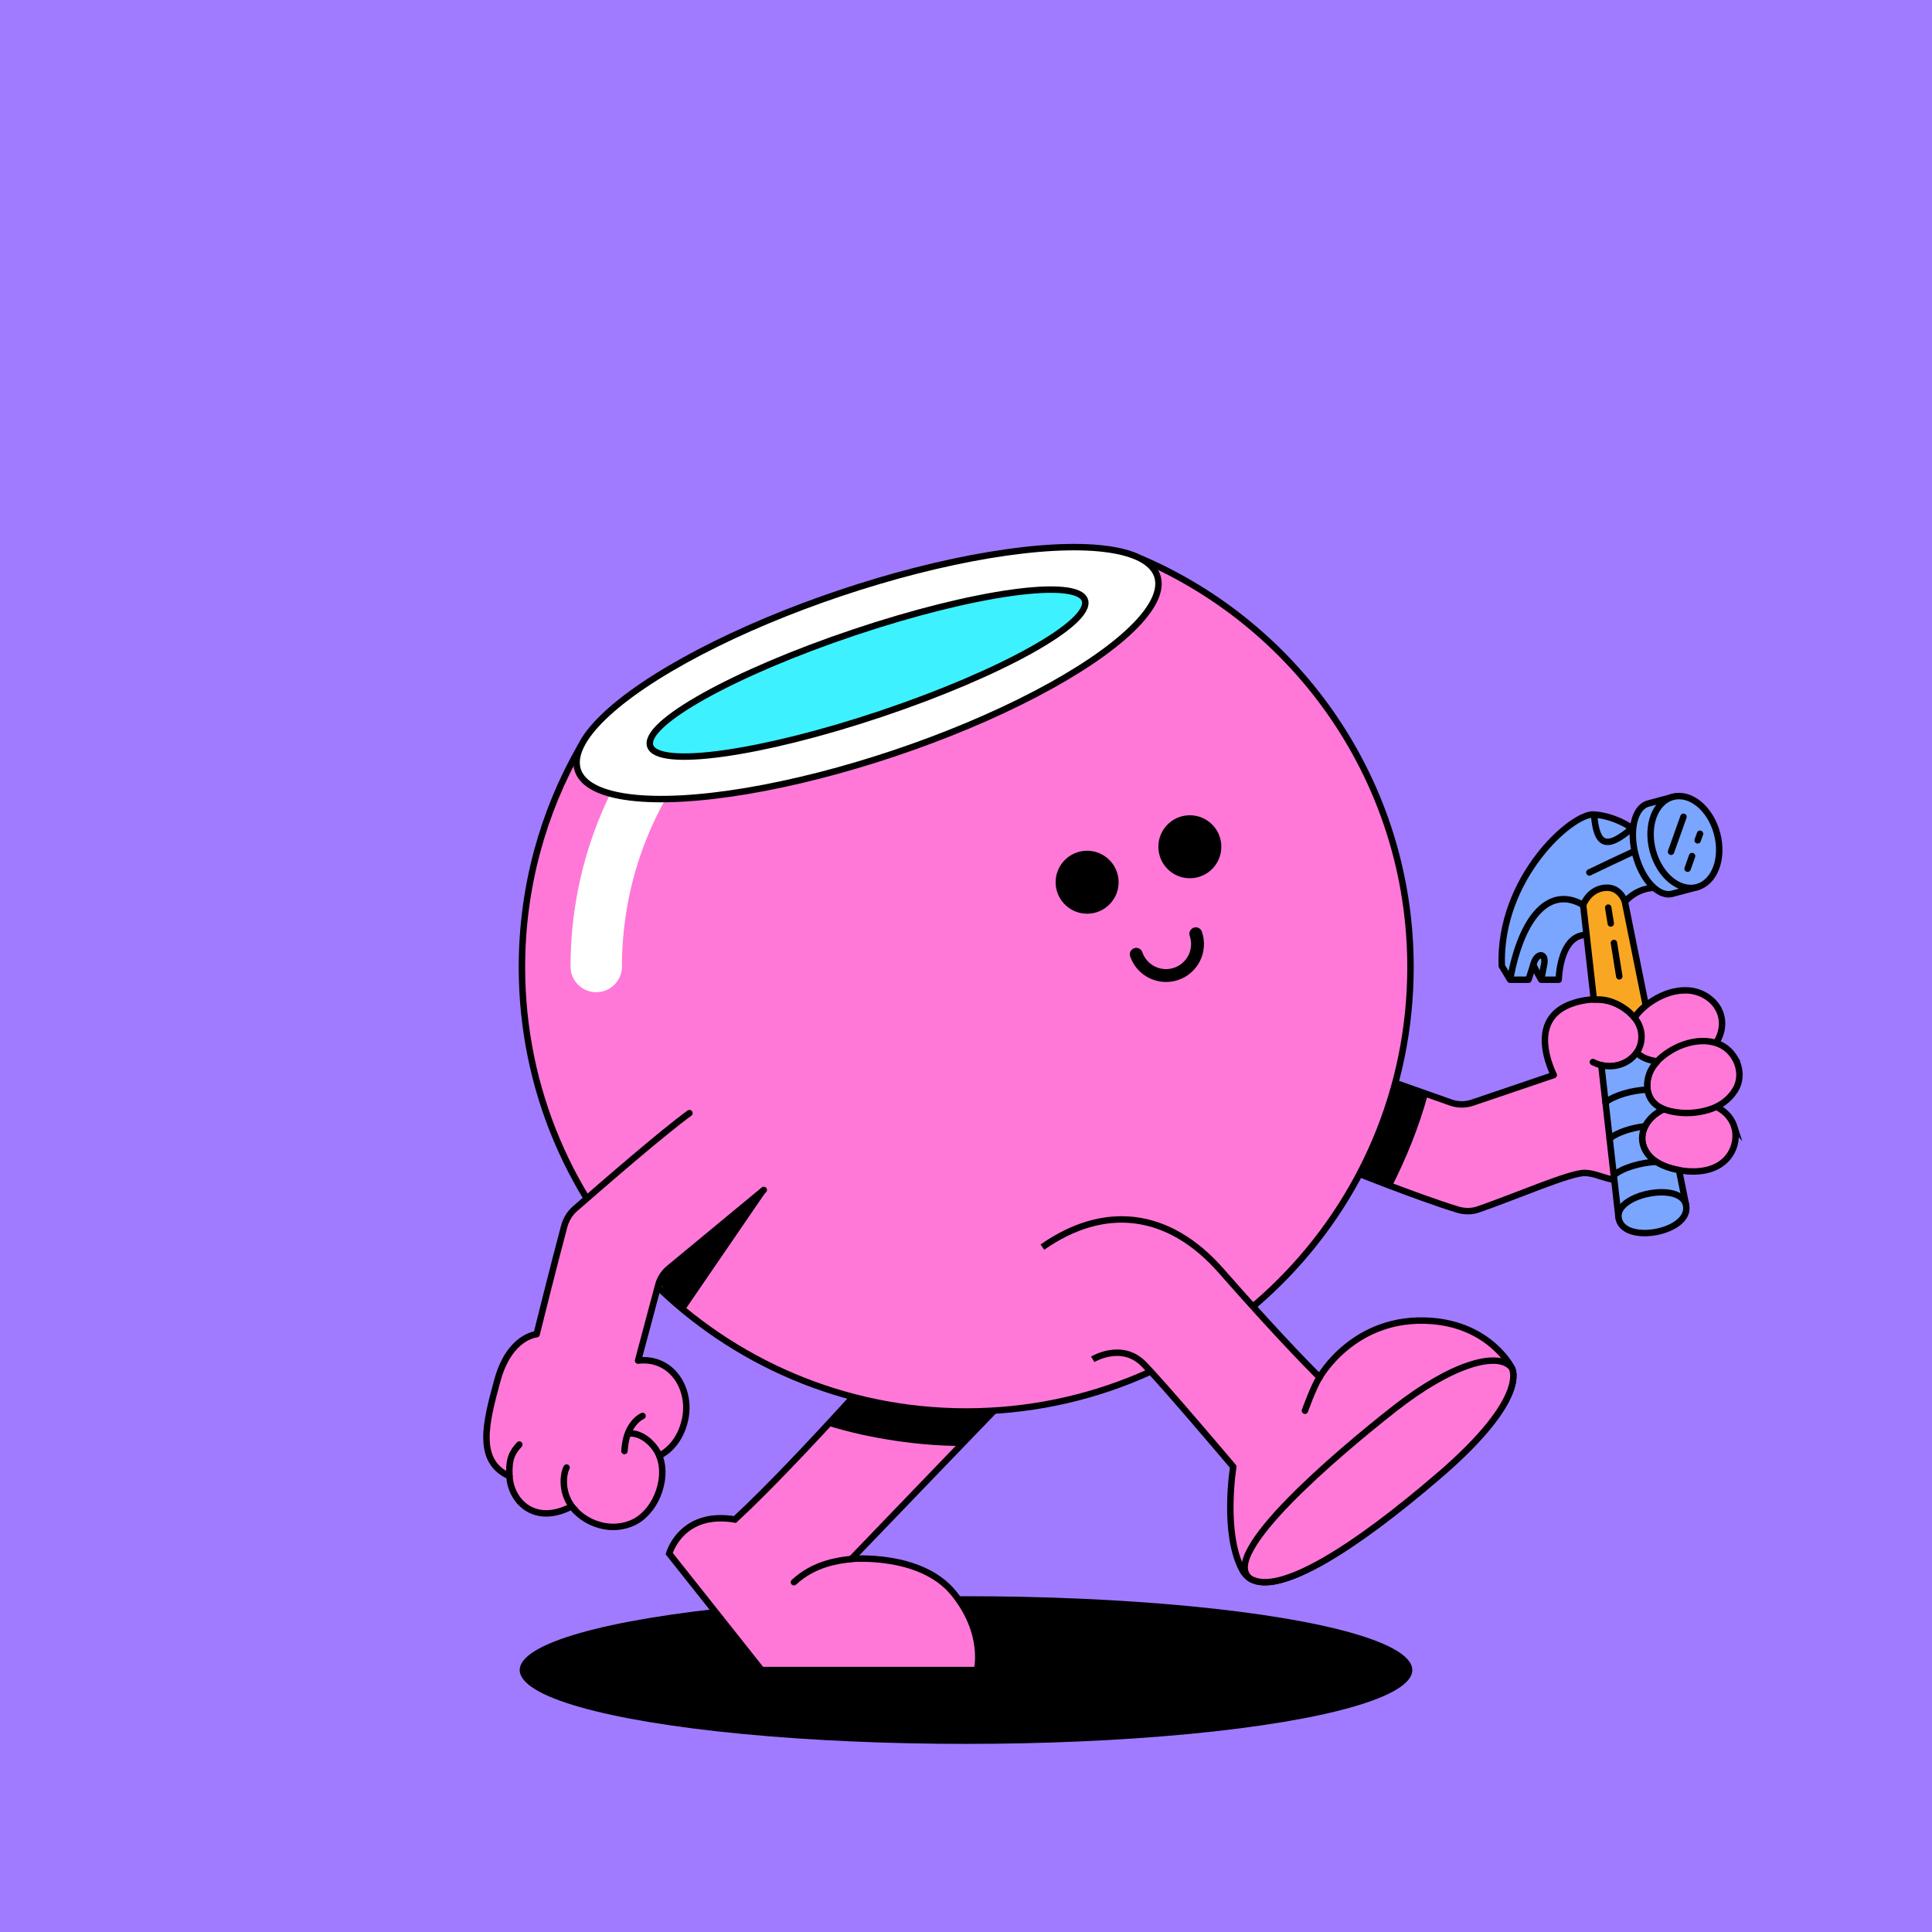 <?xml version="1.0" encoding="UTF-8"?>
<svg xmlns="http://www.w3.org/2000/svg" viewBox="0 0 600 600">
<rect x="0" y="0" width="600" height="600" fill="#333333" stroke="none"/>
<svg id="uuid-bc87ee82-23c3-4279-b438-811e43660712" data-name="BACKGROUND" xmlns="http://www.w3.org/2000/svg" viewBox="0 0 600 600"><defs><style>
      .uuid-52f0bbd2-4e52-45a8-8be3-bbbf1043e893 {
        fill: #a07bff;
      }
    </style></defs><rect class="uuid-52f0bbd2-4e52-45a8-8be3-bbbf1043e893" x="-1" y="-1" width="602" height="602"/></svg>
<svg id="uuid-bf7e525a-b2c7-4020-b508-877bdc0406a4" data-name="BACKGROUND" xmlns="http://www.w3.org/2000/svg" viewBox="0 0 600 600"><defs><style>
      .uuid-cae8e451-3158-423f-a4c4-142cfa64fc2f, .uuid-53b0b6c2-e2af-4a69-8394-836df11b181d {
        fill: #fff;
      }

      .uuid-6c565652-73da-4adf-a499-bd10556ab125, .uuid-53b0b6c2-e2af-4a69-8394-836df11b181d, .uuid-effa0351-bd28-4c1f-8e0f-0367a45f08e0, .uuid-be033c18-bf35-4c17-9e62-8709a499cbd0, .uuid-cd2bf4ed-c472-45eb-b36b-e9e8eed1b636, .uuid-2f2a2fea-5687-4202-a45d-609c70a3635c, .uuid-f9183db0-afbe-438e-8497-494846bbd113 {
        stroke: #000;
        stroke-width: 2px;
      }

      .uuid-6c565652-73da-4adf-a499-bd10556ab125, .uuid-53b0b6c2-e2af-4a69-8394-836df11b181d, .uuid-cd2bf4ed-c472-45eb-b36b-e9e8eed1b636, .uuid-2f2a2fea-5687-4202-a45d-609c70a3635c {
        stroke-miterlimit: 10;
      }

      .uuid-6c565652-73da-4adf-a499-bd10556ab125, .uuid-effa0351-bd28-4c1f-8e0f-0367a45f08e0, .uuid-cd2bf4ed-c472-45eb-b36b-e9e8eed1b636, .uuid-f9183db0-afbe-438e-8497-494846bbd113 {
        fill: #ff78d8;
      }

      .uuid-53b0b6c2-e2af-4a69-8394-836df11b181d, .uuid-effa0351-bd28-4c1f-8e0f-0367a45f08e0, .uuid-be033c18-bf35-4c17-9e62-8709a499cbd0, .uuid-cd2bf4ed-c472-45eb-b36b-e9e8eed1b636, .uuid-2f2a2fea-5687-4202-a45d-609c70a3635c {
        stroke-linecap: round;
      }

      .uuid-effa0351-bd28-4c1f-8e0f-0367a45f08e0, .uuid-be033c18-bf35-4c17-9e62-8709a499cbd0, .uuid-f9183db0-afbe-438e-8497-494846bbd113 {
        stroke-linejoin: round;
      }

      .uuid-be033c18-bf35-4c17-9e62-8709a499cbd0 {
        fill: none;
      }

      .uuid-2f2a2fea-5687-4202-a45d-609c70a3635c {
        fill: #3ef1ff;
      }
    </style></defs><path class="uuid-effa0351-bd28-4c1f-8e0f-0367a45f08e0" d="m409.81,359.6c9.2,3.77,29.89,12.05,42.79,16.03,2.11.65,4.41.69,6.5-.04,11.79-4.08,28.47-11.39,33.03-11.32,5.25.08,7.8,3.93,19.88,2.04,13.36-2.1,22.43-11.99,20.93-23.3-4.21-43.28-25.18-26.79-25.18-26.79,0,0-5.84-8.75-18.76-4.82-11.83,3.6-10.2,14.44-6.47,22.47l-25.29,8.58c-2.14.72-4.45.71-6.59-.02l-35.7-12.61"/><path class="uuid-cd2bf4ed-c472-45eb-b36b-e9e8eed1b636" d="m533.36,312.82c2.5,3.94,1.62,9.14-1.57,12.4-2.47,2.53-5.88,3.88-9.32,4.4-2.8.43-5.7.42-8.49-.08-2.14-.39-4.29-1.1-5.79-2.75-1.66-1.83-2.27-4.46-1.98-6.87.51-4.17,3.84-7.14,7.22-9.26,3.17-1.98,6.86-3.26,10.64-3.09,3.8.18,7.36,2.19,9.3,5.24Z"/><path class="uuid-cd2bf4ed-c472-45eb-b36b-e9e8eed1b636" d="m538.57,349.84c.97,3.03.32,6.43-1.5,9.01-3.77,5.33-11.17,5.65-16.96,4.27-3.31-.79-6.69-2.21-8.67-5.13-3.13-4.61-.82-9.79,3.48-12.56,2.58-1.66,5.61-2.67,8.63-3.14,5.73-.89,13.1,1.51,15.03,7.56Z"/><path class="uuid-cd2bf4ed-c472-45eb-b36b-e9e8eed1b636" d="m538.71,328.53c1.8,2.99,2.06,6.89.22,9.9-1.95,3.2-4.94,5.25-8.49,6.28-3.66,1.07-7.64,1.27-11.4.44-2.25-.5-4.53-1.38-5.96-3.28-1.86-2.47-1.89-5.68-.85-8.49,1.2-3.24,4.17-5.69,7.09-7.37,6.15-3.56,15.21-4.43,19.39,2.52Z"/><path class="uuid-cd2bf4ed-c472-45eb-b36b-e9e8eed1b636" d="m501.85,311.68s9.27,3.84,7.77,12.02c-1.04,5.68-8.17,9.55-14.94,6.13"/><path class="uuid-be033c18-bf35-4c17-9e62-8709a499cbd0" d="m500.67,331.08c2.41,1.63,5.11,8.04,3.4,14.42"/><path d="m443.44,339.88c-2.88,10.58-6.94,20.23-11.17,28.59-10.17-3.78-21.16-9.53-27-11.93l11.83-26.02,26.35,9.36Z"/><ellipse cx="300" cy="518.65" rx="138.6" ry="22.93"/><path class="uuid-6c565652-73da-4adf-a499-bd10556ab125" d="m319.36,427.14c-1.16,1.05-54.95,57-54.95,57,0,0,21.51-1.95,31.74,10.62,10.23,12.57,7.26,23.89,7.26,23.89h-66.9s-28.69-36.17-28.69-36.17c0,0,3.74-13.4,20.44-10.59,20.9-19.38,55.52-59.13,55.52-59.13l35.59,14.38Z"/><path d="m283.78,412.76l31.28,12.64-3.24,9.5c-2.93,3.03-9.76,10.12-13.64,14.14-11.92,0-27.98-2.13-41.33-6.37,13.95-15.1,26.93-29.92,26.93-29.92Z"/><path class="uuid-6c565652-73da-4adf-a499-bd10556ab125" d="m354.45,173.54l-.11.27-174.2,58.29c-11.49,20.13-18.05,43.43-18.05,68.27,0,76.2,61.77,137.98,137.97,137.98s137.98-61.77,137.98-137.98c0-56.89-34.43-105.72-83.58-126.83Z"/><path class="uuid-be033c18-bf35-4c17-9e62-8709a499cbd0" d="m264.41,484.14c-4.06.49-11.49,1.36-17.85,7.23"/><path class="uuid-cae8e451-3158-423f-a4c4-142cfa64fc2f" d="m185.17,308.14c-4.41,0-7.98-3.57-7.98-7.98,0-67.74,55.11-122.86,122.86-122.86,4.41,0,7.98,3.57,7.98,7.98s-3.57,7.98-7.98,7.98c-58.94,0-106.9,47.95-106.9,106.9,0,4.41-3.57,7.98-7.98,7.98Z"/><path d="m203.75,397.46l34.2-27.46-24.86,36.3c-6.73-5.1-3.66-2.61-9.34-8.83Z"/><path class="uuid-f9183db0-afbe-438e-8497-494846bbd113" d="m323.72,387.31c19.14-13.4,39.15-11.3,55.52,7.36,19.6,22.35,30.57,33.06,30.57,33.06,0,0,10.74-19.34,34.77-17.5,18.26,1.4,24.84,14.43,24.84,14.43,0,0,6.21,8.82-22.45,33.5-28.66,24.68-54.93,40.92-61.14,29.46-6.21-11.46-2.82-32.1-2.82-32.1,0,0-22.02-26.09-27.94-32.01-6.79-6.79-15.71-1.36-15.71-1.36"/><path class="uuid-6c565652-73da-4adf-a499-bd10556ab125" d="m446.97,458.17c-25.89,22.29-49.82,37.69-58.79,32.02-9.77-7.44,26.84-38.54,44.88-52.7,18.04-14.16,32.17-17.82,36.36-12.81,0,0,6.21,8.82-22.45,33.5Z"/><path class="uuid-be033c18-bf35-4c17-9e62-8709a499cbd0" d="m409.81,427.74c-1.89,2.86-4.55,10.38-4.55,10.38"/><ellipse class="uuid-53b0b6c2-e2af-4a69-8394-836df11b181d" cx="269.41" cy="209.07" rx="94.9" ry="26.25" transform="translate(-52.5 96.54) rotate(-18.55)"/><ellipse class="uuid-2f2a2fea-5687-4202-a45d-609c70a3635c" cx="269.41" cy="209.07" rx="71.19" ry="13.32" transform="translate(-52.5 96.54) rotate(-18.55)"/><g><path class="uuid-effa0351-bd28-4c1f-8e0f-0367a45f08e0" d="m214.11,345.7c-8.05,5.83-25.34,20.79-35.52,29.67-1.67,1.45-2.82,3.41-3.39,5.55-3.14,11.67-8.55,33.44-8.55,33.44,0,0-8.42.58-12.19,14.35-3.64,13.3-6.64,25.06,3.77,29.75.35,7.47,7.51,15.45,19.2,9.41.14-.06,1.32,1.32,1.44,1.45,2.64,2.7,6.36,4.45,10.13,4.81,3.65.36,7.61-.67,10.43-3.08,3.29-2.81,5.4-6.94,6.05-11.2.4-2.61.26-5.31-.75-7.78,0,0,6.2-2.51,8.05-11.34,1.99-9.49-4.22-19.42-14.62-18.18l6.17-23.11c.51-2.2,1.74-4.16,3.49-5.59l29.38-24.3"/><path class="uuid-be033c18-bf35-4c17-9e62-8709a499cbd0" d="m204.73,452.06c-1.37-3.47-5.39-7.08-9-6.88"/><path class="uuid-be033c18-bf35-4c17-9e62-8709a499cbd0" d="m178.86,469.3c-5.16-5.27-3.82-11.97-2.9-13.54"/><path class="uuid-be033c18-bf35-4c17-9e62-8709a499cbd0" d="m158.22,458.45c-.27-5.22.73-7.32,3.06-9.83"/><path class="uuid-be033c18-bf35-4c17-9e62-8709a499cbd0" d="m193.93,450.63c.14-2.07.48-4.16,1.32-6.06.85-1.95,2.36-3.88,4.31-4.85"/></g></svg>
<svg id="uuid-1cc09208-f3e2-41e0-bf45-a113ad3f9612" data-name="BODY" xmlns="http://www.w3.org/2000/svg" viewBox="0 0 600 600"><defs><style>
      .uuid-b1fb9c84-9278-4c3a-8295-76e21ab76bac {
        fill: none;
        stroke: #000;
        stroke-linecap: round;
        stroke-miterlimit: 10;
        stroke-width: 4px;
      }
    </style></defs><circle cx="369.54" cy="262.94" r="9.78" transform="translate(-8.58 12.49) rotate(-1.91)"/><path class="uuid-b1fb9c84-9278-4c3a-8295-76e21ab76bac" d="m352.87,296.37c1.76,5.11,7.33,7.82,12.44,6.06,5.11-1.76,7.82-7.33,6.06-12.44"/><circle cx="337.63" cy="273.96" r="9.78" transform="translate(-8.96 11.43) rotate(-1.91)"/></svg>
<svg id="uuid-2f504206-111c-4779-9236-233d24245c5e" data-name="BODY" xmlns="http://www.w3.org/2000/svg" xmlns:xlink="http://www.w3.org/1999/xlink" viewBox="0 0 600 600"><defs><style>
      .uuid-d3edaed5-c7c6-4c4d-aa40-9a4dd8648ee7, .uuid-68d6c310-ce9e-402f-977e-09a9487d1f3f, .uuid-c55da662-6359-43da-9ece-79f419a77998 {
        fill: none;
      }

      .uuid-a378b470-e58b-414a-9aaa-c42cc7401d46, .uuid-ec8004b7-0527-439b-bc6e-4b5df54d70f5, .uuid-a970ff5c-387f-4ed2-bc98-796834b27354 {
        fill: #7aa6ff;
      }

      .uuid-a378b470-e58b-414a-9aaa-c42cc7401d46, .uuid-ec8004b7-0527-439b-bc6e-4b5df54d70f5, .uuid-68d6c310-ce9e-402f-977e-09a9487d1f3f, .uuid-5f18a3b5-25e8-4b4a-92b0-9c895b96bdd6 {
        stroke: #000;
        stroke-linecap: round;
        stroke-linejoin: round;
      }

      .uuid-a378b470-e58b-414a-9aaa-c42cc7401d46, .uuid-68d6c310-ce9e-402f-977e-09a9487d1f3f, .uuid-5f18a3b5-25e8-4b4a-92b0-9c895b96bdd6 {
        stroke-width: 2px;
      }

      .uuid-ec8004b7-0527-439b-bc6e-4b5df54d70f5 {
        stroke-width: 2px;
      }

      .uuid-5f18a3b5-25e8-4b4a-92b0-9c895b96bdd6 {
        fill: #f9a723;
      }

      .uuid-c55da662-6359-43da-9ece-79f419a77998 {
        clip-path: url(#uuid-eca54416-6e61-412d-a418-e0bcf3f00aa5);
      }
    </style><clipPath id="uuid-eca54416-6e61-412d-a418-e0bcf3f00aa5"><path class="uuid-d3edaed5-c7c6-4c4d-aa40-9a4dd8648ee7" d="m500.24,288.07s3.15-12.64,14.55-12.39c0,0,6.81-3.05,4.79-13.7s-9.48-7.62-9.48-7.62l-3.26,2.83s-4.99-3.71-11.8-4.25c-6.81-.54-29.6,19.74-28.65,47.05l2.58,4.27h5.71s1.04-3.08,1.49-4.63c.71,1.5,2.45,4.63,2.45,4.63h5.46s.25-16.04,10.62-13.7c3.59.81,5.54-2.49,5.54-2.49h0Z"/></clipPath></defs><g id="uuid-867e74de-e6be-4fed-8810-6aee283b78c1" data-name="uuid-7815cad7-8e3a-44d2-a5d3-2b4a6315d68d"><g><g><g><path class="uuid-a970ff5c-387f-4ed2-bc98-796834b27354" d="m500.24,288.07s3.15-12.64,14.55-12.39c0,0,6.81-3.05,4.79-13.7s-9.48-7.62-9.48-7.62l-3.26,2.83s-4.99-3.71-11.8-4.25c-6.81-.54-29.6,19.74-28.65,47.05l2.58,4.27h5.71s1.04-3.08,1.49-4.63c.71,1.5,2.45,4.63,2.45,4.63h5.46s.25-16.04,10.62-13.7c3.59.81,5.54-2.49,5.54-2.49h0Z"/><g class="uuid-c55da662-6359-43da-9ece-79f419a77998"><g><path class="uuid-68d6c310-ce9e-402f-977e-09a9487d1f3f" d="m468.96,304.27c3.56-19.63,12.25-29.34,22.7-23.21"/><path class="uuid-68d6c310-ce9e-402f-977e-09a9487d1f3f" d="m495.04,252.95c.78,9.4,3.57,11.29,11.8,4.25"/><path class="uuid-68d6c310-ce9e-402f-977e-09a9487d1f3f" d="m513.81,261.46s-11.73,5.35-20.22,9.49"/><path class="uuid-68d6c310-ce9e-402f-977e-09a9487d1f3f" d="m476.17,299.64c1.03-4.04,4.15-3.86,3.36-.09-.26,1.25-.58,3.01-.91,4.73"/></g></g><path class="uuid-68d6c310-ce9e-402f-977e-09a9487d1f3f" d="m500.24,288.07s3.15-12.64,14.55-12.39c0,0,6.81-3.05,4.79-13.7s-9.48-7.62-9.48-7.62l-3.26,2.83s-4.99-3.71-11.8-4.25c-6.81-.54-29.6,19.74-28.65,47.05l2.58,4.27h5.71s1.04-3.08,1.49-4.63c.71,1.5,2.45,4.63,2.45,4.63h5.46s.25-16.04,10.62-13.7c3.59.81,5.54-2.49,5.54-2.49h0Z"/></g><g><path class="uuid-a378b470-e58b-414a-9aaa-c42cc7401d46" d="m523.26,261.51c2.07,7.74,7.98,12.89,3.75,14.02-.15.04-7.96,2.12-8.12,2.15-4.13.64-8.94-4.61-10.93-12.07-2.03-7.6-.39-14.68,3.67-16,.07-.02,7.8-2.09,7.87-2.11,4.22-1.13,1.68,6.28,3.75,14.02Z"/><ellipse class="uuid-ec8004b7-0527-439b-bc6e-4b5df54d70f5" cx="523.26" cy="261.51" rx="10.33" ry="14.51" transform="translate(-49.81 144.13) rotate(-14.98)"/><line class="uuid-68d6c310-ce9e-402f-977e-09a9487d1f3f" x1="522.82" y1="253.67" x2="518.96" y2="264.52"/><line class="uuid-68d6c310-ce9e-402f-977e-09a9487d1f3f" x1="525.49" y1="265.86" x2="524.1" y2="269.78"/><line class="uuid-68d6c310-ce9e-402f-977e-09a9487d1f3f" x1="527.96" y1="258.93" x2="527.23" y2="260.97"/></g></g><g><path class="uuid-a378b470-e58b-414a-9aaa-c42cc7401d46" d="m521.42,363.39c-.44-.08-.88-.17-1.31-.27-3.31-.79-6.69-2.21-8.67-5.13-3.13-4.61-.82-9.79,3.48-12.56.56-.36,1.14-.68,1.74-.98-1.39-.55-2.66-1.35-3.57-2.56-1.86-2.47-1.89-5.68-.85-8.49.51-1.39,1.37-2.62,2.39-3.72v-.04c-.22-.03-.44-.05-.65-.09-2.1-.38-4.21-1.08-5.7-2.67-2.17,3.15-6.46,5-10.98,3.92l5.35,47.25,20.98-3.74-2.2-10.91h0Z"/><path class="uuid-5f18a3b5-25e8-4b4a-92b0-9c895b96bdd6" d="m507.62,316.05c.9-1.44,2.13-2.7,3.5-3.77l-6.51-32.3s-1.48-4.85-6.4-4.25c-4.92.61-6.54,5.33-6.54,5.33l3.32,29.35c2.06-.09,4.27.05,6.86,1.27,0,0,3.42,1.42,5.77,4.37h0Z"/></g><line class="uuid-68d6c310-ce9e-402f-977e-09a9487d1f3f" x1="501.22" y1="292.85" x2="502.88" y2="303.21"/><line class="uuid-68d6c310-ce9e-402f-977e-09a9487d1f3f" x1="499.45" y1="281.87" x2="500.24" y2="286.79"/><path class="uuid-a378b470-e58b-414a-9aaa-c42cc7401d46" d="m502.64,378.04c.99,8.71,22.7,4.78,20.98-3.74-1.51-7.49-21.81-3.52-20.98,3.74Z"/><path class="uuid-68d6c310-ce9e-402f-977e-09a9487d1f3f" d="m514.37,360.81c-4.9.25-10.44,1.84-13.21,4.18"/><path class="uuid-68d6c310-ce9e-402f-977e-09a9487d1f3f" d="m510.84,349.77c-4.19.5-8.51,1.88-10.97,3.8"/><path class="uuid-68d6c310-ce9e-402f-977e-09a9487d1f3f" d="m511.64,338.39c-4.76.21-10.15,1.71-13.05,3.94"/></g></g></svg>
</svg>